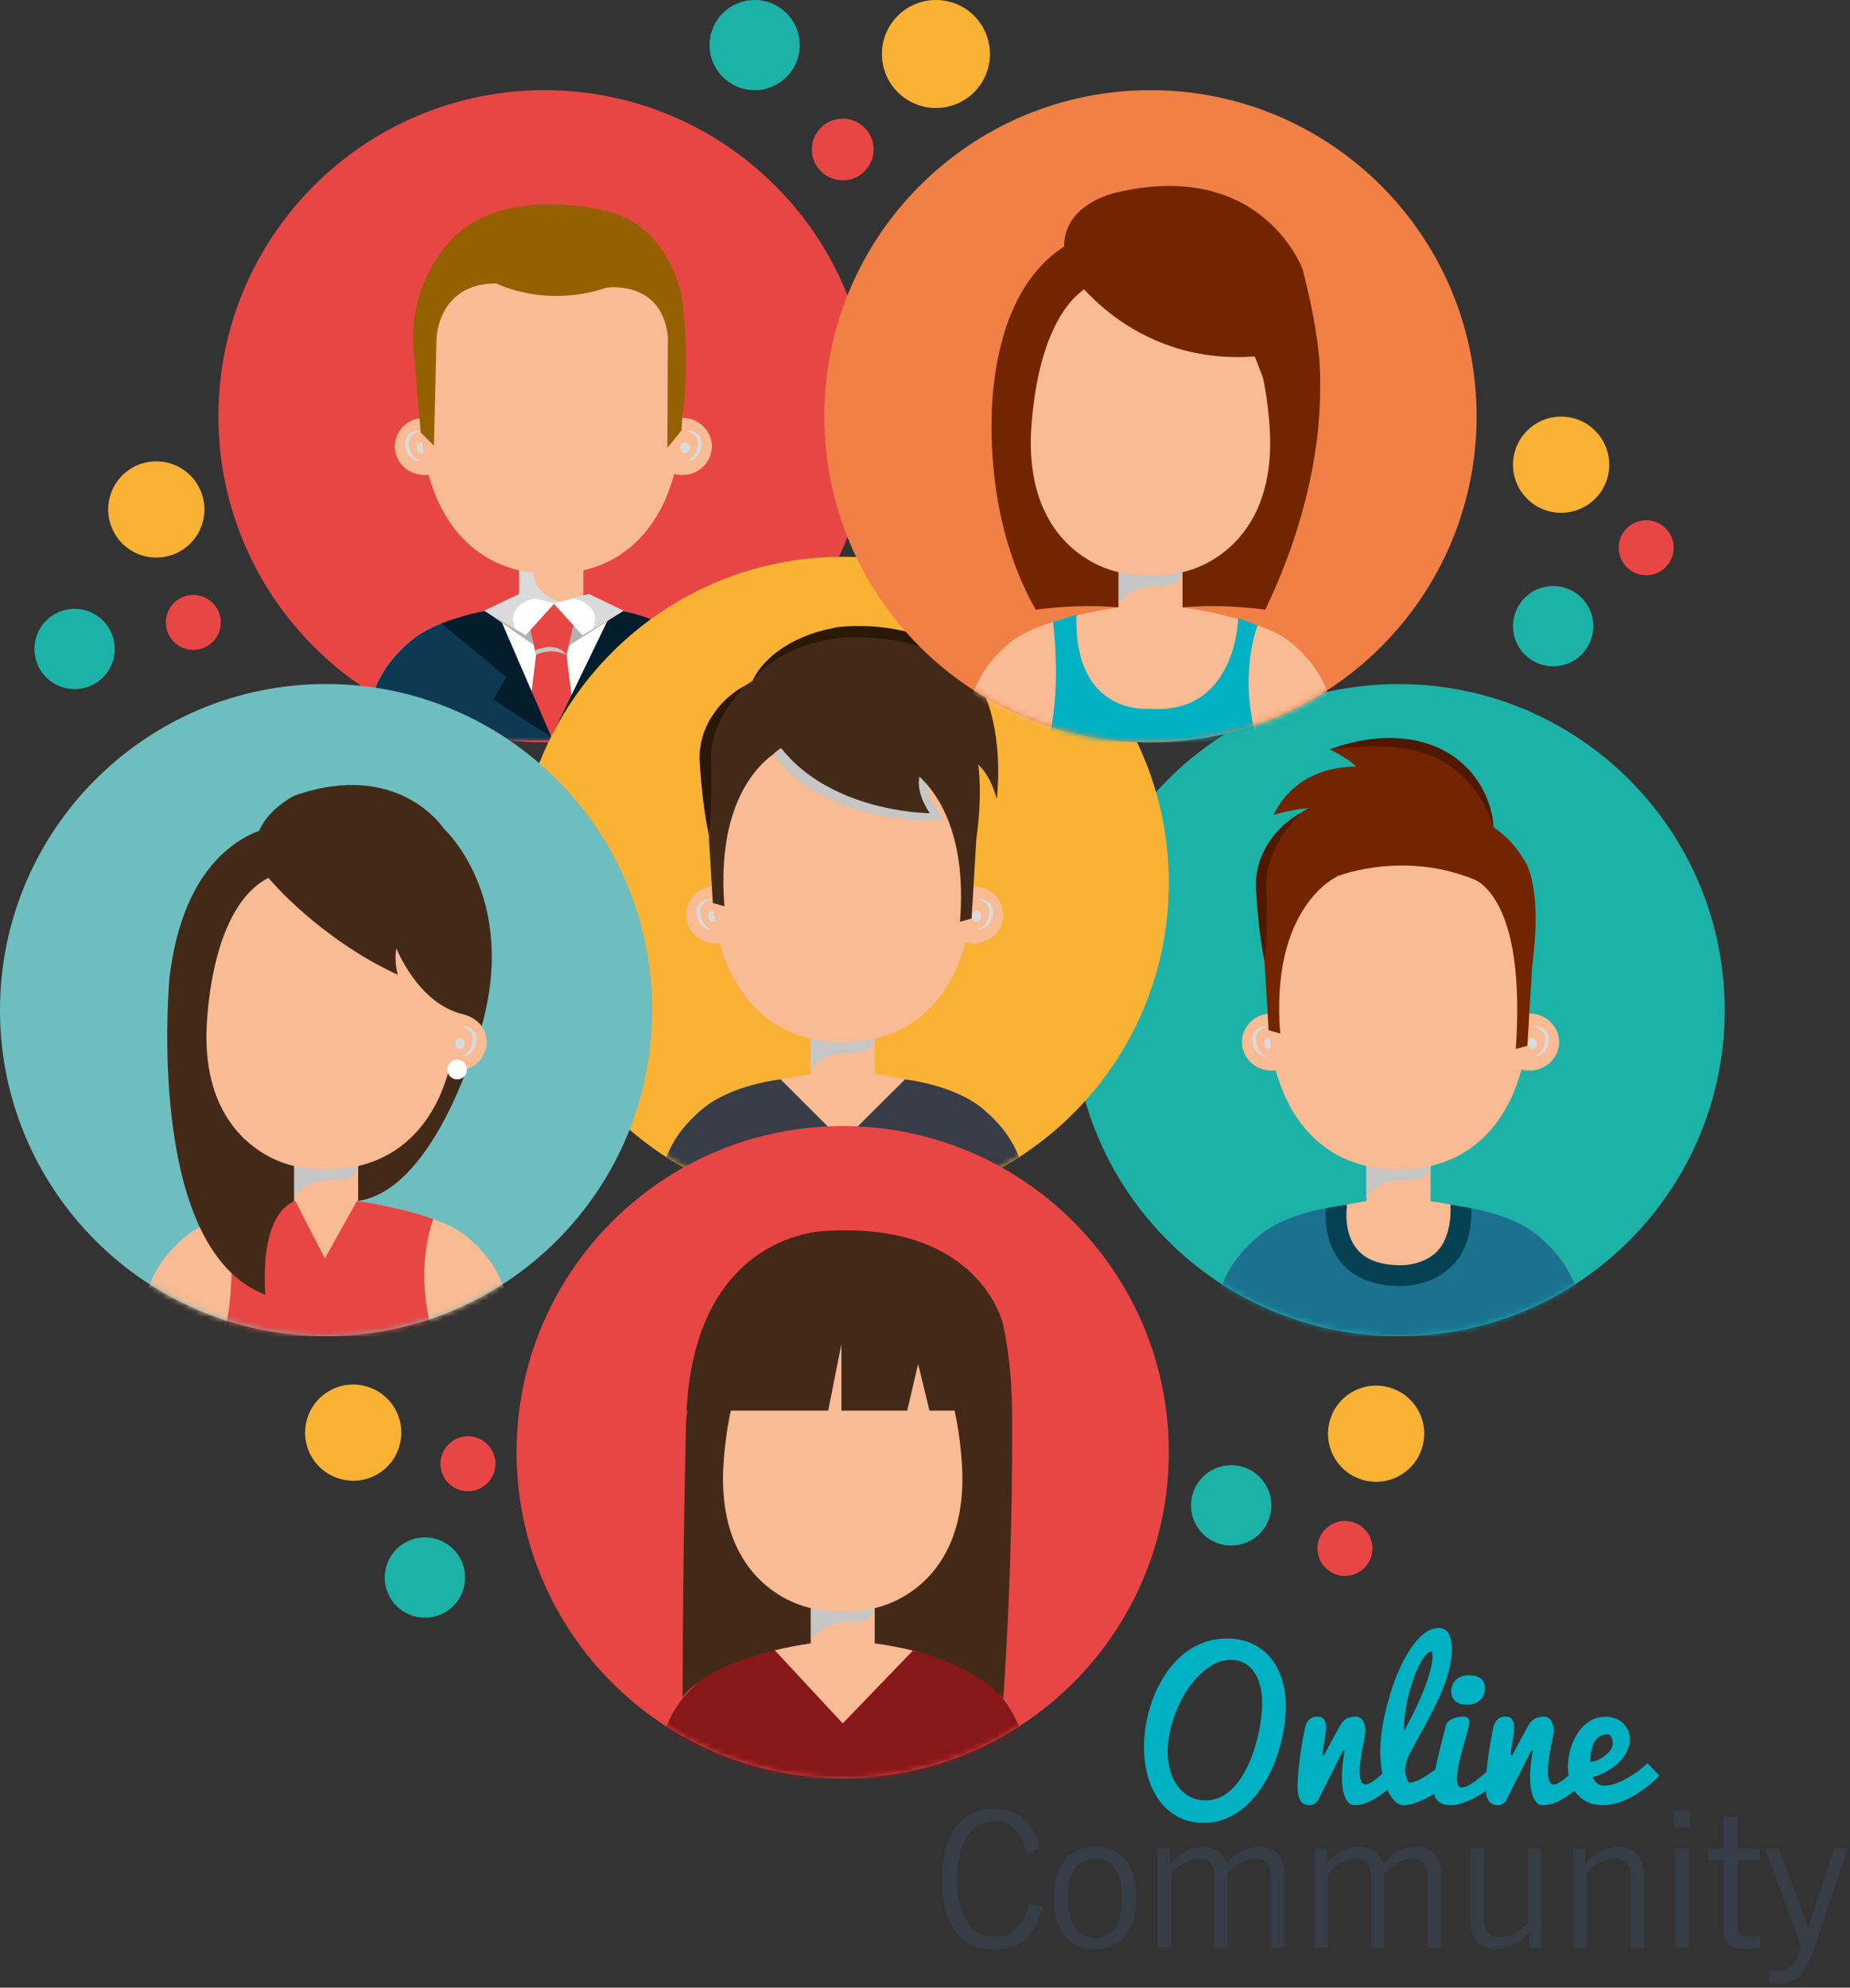 <svg width="335" height="360" viewBox="0 0 335 360" fill="none" xmlns="http://www.w3.org/2000/svg">
<rect x="0" y="0" width="335" height="360" fill="#333333" stroke="none"/>
<path d="M157.663 75.387C157.663 108.003 131.222 134.445 98.605 134.445C65.992 134.445 39.549 108.004 39.549 75.387C39.549 42.77 65.991 16.33 98.605 16.33C131.221 16.331 157.663 42.771 157.663 75.387Z" fill="#E74645"/>
<mask id="mask0_182_10" style="mask-type:luminance" maskUnits="userSpaceOnUse" x="39" y="16" width="119" height="119">
<path d="M157.663 75.387C157.663 108.003 131.222 134.445 98.605 134.445C65.992 134.445 39.549 108.004 39.549 75.387C39.549 42.77 65.991 16.33 98.605 16.33C131.221 16.331 157.663 42.771 157.663 75.387Z" fill="white"/>
</mask>
<g mask="url(#mask0_182_10)">
<path d="M105.639 103.025H94.021V109.936H105.639V103.025Z" fill="#F8BB94"/>
<path d="M101.379 109.012C98.943 108.236 96.902 106.709 96.594 104.033C96.553 103.665 96.597 103.332 96.692 103.025H94.022V109.936H105.64V109.07C104.212 109.427 102.722 109.44 101.379 109.012Z" fill="#DADADA"/>
<path d="M128.909 80.858C128.909 83.714 126.513 86.031 123.554 86.031C120.595 86.031 118.196 83.715 118.196 80.858C118.196 78.002 120.595 75.684 123.554 75.684C126.513 75.684 128.909 78.002 128.909 80.858Z" fill="#F8BB94"/>
<path d="M124.244 77.98C124.244 77.98 124.373 77.959 124.601 77.967C124.833 77.977 125.168 78.01 125.552 78.155C125.932 78.295 126.38 78.563 126.689 79.028C126.768 79.144 126.823 79.274 126.89 79.402C126.939 79.535 126.976 79.675 127.015 79.815L127.061 80.246C127.061 80.387 127.049 80.527 127.043 80.671C127.025 80.936 126.952 81.22 126.872 81.477C126.796 81.736 126.674 81.977 126.543 82.203C126.28 82.653 125.908 83.006 125.539 83.2C125.364 83.312 125.176 83.361 125.026 83.415C124.859 83.448 124.723 83.479 124.601 83.483C124.372 83.49 124.244 83.485 124.244 83.485C124.244 83.485 124.363 83.436 124.572 83.35C124.677 83.311 124.788 83.235 124.919 83.17C125.041 83.08 125.187 83.001 125.313 82.875C125.448 82.761 125.575 82.614 125.692 82.456C125.814 82.3 125.913 82.112 126.009 81.916C126.101 81.719 126.167 81.504 126.235 81.284C126.296 81.055 126.348 80.84 126.357 80.594L126.383 80.257L126.359 79.932C126.332 79.83 126.311 79.726 126.287 79.624C126.248 79.53 126.22 79.43 126.168 79.343C125.983 78.983 125.679 78.708 125.379 78.51C125.072 78.313 124.786 78.185 124.578 78.101C124.37 78.018 124.244 77.98 124.244 77.98Z" fill="#DADADA"/>
<path d="M124.934 81.112C124.934 81.664 124.546 82.114 124.069 82.114C123.588 82.114 123.201 81.664 123.201 81.112C123.201 80.557 123.589 80.109 124.069 80.109C124.547 80.109 124.934 80.557 124.934 81.112Z" fill="#DADADA"/>
<path d="M71.485 80.858C71.485 83.714 73.882 86.031 76.839 86.031C79.798 86.031 82.194 83.715 82.194 80.858C82.194 78.002 79.798 75.684 76.839 75.684C73.882 75.684 71.485 78.002 71.485 80.858Z" fill="#F8BB94"/>
<path d="M76.148 77.98C76.148 77.98 76.017 77.959 75.787 77.967C75.556 77.977 75.227 78.01 74.84 78.155C74.461 78.295 74.013 78.563 73.699 79.028C73.626 79.144 73.57 79.274 73.501 79.402C73.454 79.535 73.414 79.675 73.378 79.815L73.335 80.246C73.335 80.387 73.347 80.527 73.351 80.671C73.368 80.936 73.439 81.22 73.517 81.477C73.596 81.736 73.717 81.977 73.848 82.203C74.114 82.653 74.488 83.006 74.852 83.2C75.026 83.312 75.218 83.361 75.371 83.415C75.532 83.448 75.671 83.479 75.788 83.483C76.023 83.49 76.149 83.485 76.149 83.485C76.149 83.485 76.032 83.436 75.823 83.35C75.719 83.311 75.606 83.235 75.473 83.17C75.353 83.08 75.203 83.001 75.08 82.875C74.947 82.761 74.82 82.614 74.703 82.456C74.578 82.3 74.483 82.112 74.389 81.916C74.291 81.719 74.223 81.504 74.158 81.284C74.099 81.055 74.05 80.84 74.039 80.594L74.015 80.257L74.037 79.932C74.063 79.83 74.085 79.726 74.106 79.624C74.15 79.53 74.175 79.43 74.223 79.343C74.411 78.983 74.719 78.708 75.018 78.51C75.319 78.313 75.61 78.185 75.818 78.101C76.022 78.018 76.148 77.98 76.148 77.98Z" fill="#DADADA"/>
<path d="M75.458 81.112C75.458 81.664 75.847 82.114 76.327 82.114C76.805 82.114 77.192 81.664 77.192 81.112C77.192 80.557 76.804 80.109 76.327 80.109C75.846 80.109 75.458 80.557 75.458 81.112Z" fill="#DADADA"/>
<path d="M123.553 74.037C123.553 91.61 115.308 103.948 99.829 103.948C84.351 103.948 76.103 91.61 76.103 74.037C76.103 56.466 84.663 42.221 100.143 42.221C115.62 42.22 123.553 56.465 123.553 74.037Z" fill="#F8BB94"/>
<path d="M94.256 109.65C94.256 109.65 79.52 111.597 74.222 116.181C68.825 120.853 67.228 124.892 65.284 134.12H99.597H100.063H134.377C132.433 124.891 130.837 120.852 125.438 116.181C120.142 111.597 105.406 109.65 105.406 109.65H94.256Z" fill="#F8BB94"/>
<path d="M89.801 110.409C89.801 110.409 79.519 111.598 74.221 116.182C68.824 120.854 67.227 124.893 65.283 134.121H99.596H100.062H134.376C132.432 124.892 130.863 120.821 125.437 116.182C120.96 112.357 110.9 110.621 110.9 110.621L105.405 109.65H94.255L89.801 110.409Z" fill="white"/>
<path d="M97.07 118.624C97.07 118.624 97.125 118.54 97.265 118.425C97.201 118.489 97.135 118.553 97.07 118.624L95.172 134.121H104.49L102.593 118.624L103.875 113.3C104.348 112.503 104.49 111.58 104.003 110.776C103.558 110.046 102.952 109.667 102.265 109.48C101.176 109.18 99.883 109.357 98.722 109.357C97.57 109.357 96.747 109.461 95.986 110.367C95.223 111.277 95.172 112.255 95.791 113.301L97.07 118.624Z" fill="#E74645"/>
<path d="M96.857 117.797C96.857 117.797 100.719 115.992 102.577 118.623C102.577 118.623 99.975 117.143 97.057 118.623L96.857 117.797Z" fill="#C6C6C6"/>
<path d="M89.801 110.41C89.801 110.41 79.519 111.599 74.221 116.183C68.824 120.855 67.227 124.894 65.283 134.122H99.596H100.062H134.376C132.432 124.893 130.863 120.822 125.437 116.183C120.96 112.358 110.9 110.622 110.9 110.622L99.83 133.489L89.801 110.41Z" fill="#0D3953"/>
<path d="M89.937 110.566L99.83 133.488L89.315 126.694L91.681 122.631L79.919 112.917C79.919 112.917 86.59 110.334 89.937 110.566Z" fill="#031D2D"/>
<path d="M110.9 110.621L99.832 133.488L110.346 126.694L107.98 122.631L119.745 112.917C119.745 112.917 114.251 110.389 110.9 110.621Z" fill="#031D2D"/>
<path d="M87.737 110.605L96.634 116.808L95.891 113.706L87.737 110.605Z" fill="#B2B2B2"/>
<path d="M112.767 110.717L103.015 116.935L103.866 113.322L112.767 110.717Z" fill="#B2B2B2"/>
<path d="M94.021 107.604L87.737 110.606L95.172 115.047L100.372 109.308L94.021 107.604Z" fill="white"/>
<path d="M93.929 109.811C94.854 108.97 95.94 108.404 97.217 108.461L94.021 107.604L87.737 110.606L93.349 113.956C92.646 112.602 92.675 110.945 93.929 109.811Z" fill="#DADADA"/>
<path d="M106.607 107.604L112.889 110.606L105.457 115.047L100.256 109.308L106.607 107.604Z" fill="white"/>
<path d="M106.699 109.811C105.774 108.97 104.69 108.404 103.412 108.461L106.607 107.604L112.889 110.606L107.28 113.956C107.979 112.602 107.95 110.945 106.699 109.811Z" fill="#DADADA"/>
<path d="M76.179 78.319L78.579 80.724L79.043 61.372C79.043 61.372 79.201 51.324 89.872 51.324C89.872 51.324 98.635 55.879 109.786 52.113C109.786 52.113 119.766 50.544 120.938 60.901L120.856 81.111L123.41 77.964L123.553 75.336C123.553 75.336 125.068 66.809 123.553 54.283C123.553 54.283 121.544 40.418 109.013 38.063C109.013 38.063 88.548 32.797 79.919 45.681C79.919 45.681 73.334 53.369 75.073 65.397L76.179 78.319Z" fill="#956000"/>
</g>
<path d="M256.191 241.941C288.768 240.317 313.86 212.591 312.236 180.014C310.611 147.437 282.886 122.345 250.309 123.969C217.733 125.593 192.641 153.319 194.265 185.896C195.89 218.473 223.615 243.566 256.191 241.941Z" fill="#1DB2A8"/>
<mask id="mask1_182_10" style="mask-type:luminance" maskUnits="userSpaceOnUse" x="194" y="123" width="119" height="120">
<path d="M256.191 241.941C288.768 240.317 313.86 212.591 312.236 180.014C310.611 147.437 282.886 122.345 250.309 123.969C217.733 125.593 192.641 153.319 194.265 185.896C195.89 218.473 223.615 243.566 256.191 241.941Z" fill="white"/>
</mask>
<g mask="url(#mask1_182_10)">
<path d="M259.05 210.902H247.432V217.81H259.05V210.902Z" fill="#F8BB94"/>
<path d="M248.099 216.061C249.467 214.69 251.235 213.917 253.174 213.773C254.831 213.647 257.666 214.003 258.55 212.274C258.687 212.001 258.857 211.796 259.05 211.638V210.902H247.432V216.869C247.629 216.588 247.842 216.315 248.099 216.061Z" fill="#C6C6C6"/>
<path d="M282.32 188.732C282.32 191.587 279.92 193.906 276.965 193.906C274.007 193.906 271.609 191.588 271.609 188.732C271.609 185.877 274.007 183.559 276.965 183.559C279.92 183.559 282.32 185.877 282.32 188.732Z" fill="#F8BB94"/>
<path d="M277.654 185.854C277.654 185.854 277.784 185.834 278.014 185.842C278.246 185.851 278.578 185.884 278.963 186.03C279.341 186.169 279.788 186.437 280.103 186.904C280.179 187.017 280.236 187.15 280.303 187.277C280.35 187.41 280.391 187.55 280.426 187.688L280.469 188.119C280.471 188.261 280.458 188.401 280.455 188.545C280.435 188.811 280.363 189.093 280.284 189.351C280.206 189.611 280.083 189.853 279.954 190.078C279.688 190.528 279.319 190.881 278.949 191.076C278.774 191.187 278.586 191.236 278.432 191.288C278.271 191.321 278.129 191.353 278.016 191.358C277.781 191.364 277.653 191.36 277.653 191.36C277.653 191.36 277.775 191.311 277.983 191.225C278.083 191.185 278.196 191.109 278.332 191.045C278.453 190.956 278.597 190.875 278.723 190.75C278.856 190.634 278.985 190.489 279.102 190.332C279.222 190.173 279.322 189.985 279.417 189.79C279.509 189.595 279.581 189.378 279.645 189.157C279.706 188.93 279.755 188.715 279.766 188.469L279.793 188.132L279.767 187.807C279.742 187.705 279.72 187.601 279.699 187.5C279.656 187.405 279.631 187.303 279.582 187.216C279.394 186.858 279.089 186.583 278.786 186.384C278.482 186.188 278.193 186.06 277.988 185.976C277.782 185.892 277.654 185.854 277.654 185.854Z" fill="#DADADA"/>
<path d="M278.346 188.986C278.346 189.539 277.957 189.987 277.48 189.987C277.001 189.987 276.61 189.539 276.61 188.986C276.61 188.434 277.001 187.984 277.48 187.984C277.958 187.984 278.346 188.434 278.346 188.986Z" fill="#DADADA"/>
<path d="M224.895 188.732C224.895 191.587 227.291 193.906 230.249 193.906C233.205 193.906 235.604 191.588 235.604 188.732C235.604 185.877 233.206 183.559 230.249 183.559C227.291 183.559 224.895 185.877 224.895 188.732Z" fill="#F8BB94"/>
<path d="M229.558 185.854C229.558 185.854 229.43 185.834 229.2 185.842C228.968 185.851 228.635 185.884 228.251 186.03C227.872 186.169 227.425 186.437 227.11 186.904C227.034 187.017 226.979 187.15 226.911 187.277C226.863 187.41 226.824 187.55 226.787 187.688L226.744 188.119C226.744 188.261 226.755 188.401 226.763 188.545C226.781 188.811 226.849 189.093 226.928 189.351C227.007 189.611 227.132 189.853 227.259 190.078C227.526 190.528 227.896 190.881 228.265 191.076C228.439 191.187 228.631 191.236 228.781 191.288C228.946 191.321 229.083 191.353 229.201 191.358C229.431 191.364 229.559 191.36 229.559 191.36C229.559 191.36 229.438 191.311 229.229 191.225C229.127 191.185 229.016 191.109 228.881 191.045C228.764 190.956 228.617 190.875 228.49 190.75C228.356 190.634 228.234 190.489 228.112 190.332C227.993 190.173 227.888 189.985 227.796 189.79C227.703 189.595 227.633 189.378 227.568 189.157C227.508 188.93 227.459 188.715 227.446 188.469L227.422 188.132L227.443 187.807C227.473 187.705 227.494 187.601 227.515 187.5C227.556 187.405 227.584 187.303 227.632 187.216C227.82 186.858 228.126 186.583 228.429 186.384C228.728 186.188 229.021 186.06 229.225 185.976C229.433 185.892 229.558 185.854 229.558 185.854Z" fill="#DADADA"/>
<path d="M228.869 188.986C228.869 189.539 229.256 189.987 229.734 189.987C230.215 189.987 230.602 189.539 230.602 188.986C230.602 188.434 230.215 187.984 229.734 187.984C229.255 187.984 228.869 188.434 228.869 188.986Z" fill="#DADADA"/>
<path d="M276.965 181.914C276.965 199.487 268.72 211.825 253.241 211.825C237.761 211.825 229.517 199.487 229.517 181.914C229.517 164.343 238.076 150.098 253.554 150.098C269.035 150.097 276.965 164.342 276.965 181.914Z" fill="#F8BB94"/>
<path d="M247.666 217.523C247.666 217.523 232.931 219.472 227.633 224.056C222.236 228.729 220.639 232.766 218.693 241.996H253.01H253.476H287.789C285.844 232.766 284.249 228.728 278.849 224.056C273.554 219.472 258.818 217.523 258.818 217.523H247.666Z" fill="#F8BB94"/>
<path d="M264.52 218.544C264.52 218.544 273.552 219.475 278.847 224.059C284.247 228.732 285.842 232.769 287.787 241.999H253.474H253.008H218.692C220.638 232.769 222.235 228.731 227.632 224.059C232.93 219.475 241.997 218.535 241.997 218.535C241.997 218.535 240.033 231.136 253.735 231.031C253.735 231.031 265.052 231.473 264.52 218.544Z" fill="#1A7290"/>
<path d="M243.866 218.164C243.909 218.374 243.916 218.594 243.88 218.82C243.871 218.894 243.246 223.391 245.819 226.355C247.455 228.236 250.13 229.181 253.744 229.149C253.772 229.147 253.8 229.149 253.831 229.15C253.855 229.15 257.676 229.233 260.225 226.654C261.986 224.873 262.805 221.715 262.658 218.164L266.434 218.83C266.55 223.317 265.352 226.851 262.868 229.34C259.496 232.719 254.906 232.915 253.884 232.915C253.732 232.915 253.673 232.914 253.589 232.915C248.891 232.915 245.314 231.529 242.953 228.795C239.866 225.217 239.951 220.476 240.094 218.829L243.866 218.164Z" fill="#054153"/>
<path d="M228.869 172.247L229.723 186.587L231.82 187.18C229.976 164.032 242.172 158.734 242.172 158.734L245.584 144.244C235.162 143.995 230.602 152.514 230.602 152.514C230.602 152.514 226.744 156.429 228.869 172.247Z" fill="#732400"/>
<path d="M228.98 174.106C228.98 174.106 228.581 172.297 228.23 169.572C228.045 168.21 227.87 166.619 227.724 164.912C227.66 164.058 227.565 163.178 227.52 162.28C227.494 161.831 227.467 161.379 227.44 160.926L227.42 160.585L227.417 160.543L227.416 160.418L227.418 160.333L227.423 160.162L227.443 159.477C227.444 159.039 227.531 158.531 227.612 158.034C227.676 157.528 227.797 157.06 227.927 156.602C227.991 156.372 228.047 156.14 228.118 155.914L228.379 155.259C228.54 154.82 228.735 154.404 228.946 154.006C229.141 153.599 229.35 153.211 229.593 152.853C229.816 152.483 230.057 152.139 230.305 151.815C230.776 151.149 231.292 150.576 231.79 150.077C232.273 149.564 232.765 149.143 233.207 148.787C233.643 148.422 234.053 148.142 234.39 147.915C235.07 147.467 235.491 147.27 235.491 147.27C235.491 147.27 234.158 148.576 232.622 150.768C232.426 151.039 232.235 151.33 232.052 151.638C231.858 151.939 231.659 152.249 231.483 152.584C231.29 152.909 231.108 153.251 230.947 153.61C230.775 153.965 230.593 154.32 230.451 154.702C230.287 155.074 230.139 155.457 230.027 155.857C229.896 156.251 229.774 156.65 229.686 157.062C229.578 157.472 229.483 157.882 229.445 158.283C229.387 158.684 229.319 159.077 229.323 159.554L229.286 160.238L229.277 160.409L229.273 160.494L229.272 160.504C229.271 160.345 229.272 160.466 229.272 160.434L229.273 160.455L229.274 160.498L229.286 160.839C229.302 161.294 229.318 161.746 229.333 162.195C229.371 163.093 229.36 163.979 229.375 164.835C229.387 166.548 229.362 168.148 229.305 169.521C229.21 172.268 228.98 174.106 228.98 174.106Z" fill="#511800"/>
<path d="M277.434 175.057L276.58 189.399L274.483 189.989C276.61 159.113 265.101 158.598 265.101 158.598L260.718 147.052C271.142 146.804 275.7 155.325 275.7 155.325C275.7 155.325 279.561 159.239 277.434 175.057Z" fill="#732400"/>
<path d="M242.336 158.641C242.336 158.641 255.662 153.404 269.396 160.416L270.443 149.824C270.443 149.824 267.757 129.142 240.759 135.731C240.759 135.731 244.129 137.299 245.584 138.869C245.584 138.869 235.192 138.148 230.602 147.609C230.602 147.609 237.628 145.262 243.277 146.775C243.277 146.775 234.801 152.365 242.336 158.641Z" fill="#732400"/>
<path d="M270.442 149.825C270.442 149.825 270.291 149.253 269.918 148.305C269.553 147.356 268.955 146.032 268.069 144.57C267.624 143.839 267.081 143.093 266.487 142.331C265.874 141.581 265.164 140.855 264.398 140.146C263.608 139.463 262.749 138.813 261.814 138.25C260.885 137.678 259.887 137.185 258.842 136.802C258.324 136.6 257.804 136.401 257.265 136.257C256.737 136.082 256.195 135.958 255.654 135.845C254.575 135.619 253.495 135.426 252.434 135.341C251.906 135.272 251.383 135.253 250.868 135.229C250.353 135.208 249.85 135.156 249.357 135.174C248.372 135.176 247.436 135.177 246.57 135.234C245.703 135.261 244.909 135.339 244.202 135.395C243.494 135.446 242.875 135.506 242.368 135.572C241.35 135.685 240.759 135.733 240.759 135.733C240.759 135.733 241.31 135.531 242.291 135.206C242.781 135.039 243.378 134.846 244.081 134.685C244.778 134.506 245.567 134.293 246.448 134.16C246.887 134.085 247.343 133.992 247.82 133.924C248.3 133.874 248.796 133.822 249.306 133.77C249.816 133.704 250.345 133.706 250.886 133.678C251.427 133.642 251.981 133.654 252.545 133.687C253.109 133.711 253.685 133.725 254.265 133.805C254.846 133.867 255.436 133.925 256.02 134.064C256.609 134.175 257.2 134.3 257.783 134.48C258.373 134.628 258.951 134.831 259.525 135.048C260.668 135.492 261.766 136.06 262.785 136.714C263.819 137.349 264.708 138.158 265.539 138.947C267.158 140.586 268.301 142.419 269.024 144.071C269.758 145.723 270.111 147.184 270.279 148.207C270.449 149.232 270.442 149.825 270.442 149.825Z" fill="#511800"/>
</g>
<path d="M211.655 159.9C211.655 192.518 185.215 218.959 152.597 218.959C119.982 218.959 93.541 192.518 93.541 159.9C93.541 127.285 119.981 100.844 152.597 100.844C185.215 100.844 211.655 127.285 211.655 159.9Z" fill="#F9B233"/>
<mask id="mask2_182_10" style="mask-type:luminance" maskUnits="userSpaceOnUse" x="93" y="100" width="119" height="119">
<path d="M211.655 159.9C211.655 192.518 185.215 218.959 152.597 218.959C119.982 218.959 93.541 192.518 93.541 159.9C93.541 127.285 119.981 100.844 152.597 100.844C185.215 100.844 211.655 127.285 211.655 159.9Z" fill="white"/>
</mask>
<g mask="url(#mask2_182_10)">
<path d="M158.408 187.863H146.789V194.771H158.408V187.863Z" fill="#F8BB94"/>
<path d="M147.453 193.02C148.825 191.65 150.592 190.877 152.531 190.731C154.187 190.608 157.024 190.963 157.907 189.233C158.045 188.962 158.216 188.756 158.408 188.598V187.863H146.789V193.829C146.988 193.548 147.201 193.274 147.453 193.02Z" fill="#C6C6C6"/>
<path d="M181.677 165.694C181.677 168.548 179.281 170.865 176.322 170.865C173.363 170.865 170.963 168.549 170.963 165.694C170.963 162.837 173.363 160.52 176.322 160.52C179.281 160.52 181.677 162.836 181.677 165.694Z" fill="#F8BB94"/>
<path d="M177.012 162.814C177.012 162.814 177.141 162.795 177.369 162.803C177.6 162.812 177.936 162.846 178.319 162.991C178.699 163.13 179.149 163.398 179.46 163.866C179.539 163.978 179.593 164.111 179.658 164.238C179.707 164.371 179.746 164.509 179.781 164.65L179.829 165.08C179.829 165.223 179.813 165.362 179.81 165.505C179.792 165.772 179.72 166.054 179.641 166.311C179.564 166.572 179.441 166.815 179.311 167.038C179.045 167.488 178.676 167.84 178.305 168.036C178.131 168.147 177.946 168.195 177.789 168.248C177.628 168.282 177.49 168.314 177.368 168.318C177.139 168.324 177.011 168.32 177.011 168.32C177.011 168.32 177.13 168.269 177.338 168.185C177.44 168.146 177.556 168.07 177.687 168.005C177.808 167.916 177.953 167.834 178.08 167.709C178.215 167.595 178.341 167.449 178.459 167.292C178.581 167.134 178.679 166.945 178.773 166.75C178.867 166.555 178.939 166.339 179.002 166.117C179.063 165.891 179.111 165.675 179.124 165.429L179.149 165.092L179.129 164.767C179.098 164.665 179.081 164.561 179.057 164.46C179.018 164.365 178.984 164.263 178.938 164.176C178.75 163.817 178.446 163.543 178.146 163.345C177.839 163.148 177.549 163.02 177.345 162.936C177.139 162.852 177.012 162.814 177.012 162.814Z" fill="#DADADA"/>
<path d="M177.704 165.946C177.704 166.499 177.315 166.949 176.838 166.949C176.359 166.949 175.969 166.499 175.969 165.946C175.969 165.393 176.359 164.943 176.838 164.943C177.315 164.943 177.704 165.393 177.704 165.946Z" fill="#DADADA"/>
<path d="M124.252 165.694C124.252 168.548 126.651 170.865 129.607 170.865C132.565 170.865 134.963 168.549 134.963 165.694C134.963 162.837 132.565 160.52 129.607 160.52C126.651 160.52 124.252 162.836 124.252 165.694Z" fill="#F8BB94"/>
<path d="M128.917 162.814C128.917 162.814 128.787 162.795 128.556 162.803C128.326 162.812 127.995 162.846 127.608 162.991C127.23 163.13 126.783 163.398 126.471 163.866C126.391 163.978 126.338 164.111 126.272 164.238C126.223 164.371 126.185 164.509 126.146 164.65L126.104 165.08C126.104 165.223 126.113 165.362 126.119 165.505C126.14 165.772 126.211 166.054 126.287 166.311C126.365 166.572 126.489 166.815 126.617 167.038C126.883 167.488 127.255 167.84 127.623 168.036C127.797 168.147 127.985 168.195 128.14 168.248C128.302 168.282 128.441 168.314 128.557 168.318C128.79 168.324 128.918 168.32 128.918 168.32C128.918 168.32 128.799 168.269 128.589 168.185C128.488 168.146 128.375 168.07 128.239 168.005C128.121 167.916 127.974 167.834 127.848 167.709C127.715 167.595 127.588 167.449 127.471 167.292C127.349 167.134 127.249 166.945 127.157 166.75C127.062 166.555 126.991 166.339 126.925 166.117C126.867 165.891 126.817 165.675 126.81 165.429L126.784 165.092L126.805 164.767C126.831 164.665 126.852 164.561 126.873 164.46C126.918 164.365 126.943 164.263 126.991 164.176C127.179 163.817 127.486 163.543 127.786 163.345C128.09 163.148 128.38 163.02 128.586 162.936C128.79 162.852 128.917 162.814 128.917 162.814Z" fill="#DADADA"/>
<path d="M128.224 165.946C128.224 166.499 128.615 166.949 129.092 166.949C129.572 166.949 129.96 166.499 129.96 165.946C129.96 165.393 129.572 164.943 129.092 164.943C128.615 164.943 128.224 165.393 128.224 165.946Z" fill="#DADADA"/>
<path d="M176.323 158.873C176.323 176.446 168.077 188.784 152.597 188.784C137.12 188.784 128.873 176.446 128.873 158.873C128.873 141.302 137.433 127.055 152.914 127.055C168.394 127.054 176.323 141.301 176.323 158.873Z" fill="#F8BB94"/>
<path d="M147.022 194.484C147.022 194.484 132.286 196.432 126.99 201.016C121.593 205.687 119.996 209.727 118.051 218.957H152.365H152.831H187.145C185.201 209.727 183.605 205.686 178.207 201.016C172.908 196.432 158.172 194.484 158.172 194.484H147.022Z" fill="#F8BB94"/>
<path d="M141.357 195.494C141.357 195.494 132.286 196.433 126.99 201.017C121.593 205.688 119.996 209.728 118.051 218.958H152.365H152.831H187.145C185.201 209.728 183.605 205.687 178.207 201.017C172.908 196.433 163.876 195.502 163.876 195.502L152.597 206.721L141.357 195.494Z" fill="#373C47"/>
<path d="M128.224 149.209L129.081 163.549L131.178 164.141C129.334 140.994 141.529 135.694 141.529 135.694L144.941 121.203C134.518 120.956 129.961 129.475 129.961 129.475C129.961 129.475 126.103 133.39 128.224 149.209Z" fill="#432918"/>
<path d="M128.337 151.064C128.337 151.064 127.906 149.256 127.533 146.533C127.336 145.171 127.151 143.581 126.998 141.875C126.931 141.021 126.832 140.141 126.786 139.243C126.759 138.795 126.732 138.343 126.705 137.888L126.685 137.548L126.682 137.505L126.68 137.373L126.683 137.288L126.688 137.117L126.707 136.433C126.708 135.997 126.796 135.483 126.878 134.981C126.943 134.47 127.066 133.999 127.198 133.539C127.263 133.307 127.318 133.074 127.391 132.848L127.655 132.19C127.819 131.749 128.017 131.332 128.23 130.932C128.427 130.524 128.638 130.134 128.885 129.776C129.111 129.406 129.355 129.062 129.606 128.737C130.084 128.071 130.605 127.499 131.109 127.003C131.598 126.492 132.094 126.075 132.542 125.722C132.981 125.36 133.397 125.084 133.738 124.861C134.425 124.42 134.85 124.23 134.85 124.23C134.85 124.23 133.536 125.562 132.024 127.764C131.831 128.036 131.643 128.327 131.463 128.637C131.272 128.939 131.076 129.249 130.902 129.584C130.713 129.909 130.533 130.25 130.376 130.61C130.207 130.964 130.026 131.319 129.887 131.698C129.726 132.069 129.58 132.45 129.47 132.848C129.342 133.241 129.221 133.637 129.135 134.046C129.029 134.453 128.934 134.86 128.898 135.256C128.841 135.652 128.773 136.039 128.777 136.519L128.74 137.203L128.731 137.373L128.727 137.458L128.726 137.469C128.726 137.492 128.725 137.306 128.726 137.39L128.727 137.411L128.728 137.453L128.74 137.794C128.755 138.248 128.77 138.701 128.785 139.15C128.822 140.047 128.805 140.934 128.818 141.79C128.824 143.503 128.788 145.104 128.718 146.478C128.598 149.224 128.337 151.064 128.337 151.064Z" fill="#2A1807"/>
<path d="M140.119 136.54C140.119 136.54 147.445 149.181 170.964 148.529C170.964 148.529 166.564 143.33 168.756 140.856C168.756 140.856 145.98 130.025 140.119 136.54Z" fill="#C6C6C6"/>
<path d="M176.793 152.015L175.936 166.358L173.841 166.949C175.684 143.801 163.486 138.505 163.486 138.505L160.078 124.013C170.5 123.764 175.058 132.283 175.058 132.283C175.058 132.283 178.916 136.199 176.793 152.015Z" fill="#432918"/>
<path d="M136.263 123.33C136.263 123.33 139.647 116.443 151.781 114.56C151.781 114.56 171.98 112.129 178.42 126.146C178.42 126.146 181.678 132.893 180.501 144.765C180.501 144.765 179.282 139.423 175.969 137.648C175.969 137.648 175.414 143.964 166.695 140.08C166.695 140.08 165.309 142.669 168.352 147.276C168.352 147.276 140.119 147.275 136.263 123.33Z" fill="#432918"/>
<path d="M136.263 123.329C136.263 123.329 136.529 122.589 137.327 121.468C137.736 120.919 138.251 120.251 138.947 119.586C139.277 119.232 139.68 118.917 140.081 118.548C140.505 118.215 140.956 117.861 141.448 117.528C142.436 116.87 143.547 116.188 144.805 115.658C146.045 115.084 147.409 114.6 148.847 114.222C149.56 113.997 150.307 113.889 151.053 113.716L151.616 113.597L152.246 113.521C152.635 113.483 153.023 113.459 153.413 113.438C154.97 113.357 156.55 113.365 158.128 113.464C159.705 113.583 161.276 113.793 162.809 114.101C164.343 114.398 165.823 114.854 167.222 115.377C168.624 115.898 169.924 116.553 171.096 117.268C172.282 117.964 173.293 118.797 174.169 119.606C175.046 120.419 175.75 121.263 176.307 122.048C176.87 122.829 177.29 123.555 177.586 124.173C177.914 124.774 178.083 125.287 178.218 125.625C178.348 125.963 178.418 126.144 178.418 126.144C178.418 126.144 178.314 125.981 178.116 125.675C177.922 125.369 177.642 124.921 177.234 124.388C176.85 123.842 176.322 123.223 175.694 122.553C175.373 122.223 175.037 121.869 174.641 121.541C174.266 121.191 173.845 120.855 173.4 120.515C172.496 119.854 171.483 119.188 170.337 118.617C169.195 118.04 167.941 117.54 166.615 117.099C165.289 116.659 163.873 116.345 162.427 116.066C160.979 115.797 159.485 115.625 157.985 115.531C156.488 115.413 154.978 115.383 153.503 115.436C153.136 115.455 152.771 115.474 152.407 115.492L151.917 115.525L151.38 115.613C150.67 115.744 149.952 115.811 149.275 115.992C147.908 116.302 146.589 116.637 145.385 117.087C145.083 117.197 144.785 117.307 144.491 117.414C144.205 117.538 143.924 117.661 143.646 117.783C143.079 118.003 142.571 118.291 142.065 118.54C141.078 119.08 140.197 119.628 139.462 120.184C138.719 120.73 138.12 121.271 137.638 121.734C137.172 122.209 136.809 122.597 136.591 122.883C136.365 123.163 136.263 123.329 136.263 123.329Z" fill="#2A1807"/>
</g>
<path d="M118.113 182.942C118.113 215.558 91.674 241.999 59.054 241.999C26.44 241.999 0 215.559 0 182.942C0 150.328 26.439 123.883 59.054 123.883C91.673 123.883 118.113 150.328 118.113 182.942Z" fill="#6EBEBF"/>
<mask id="mask3_182_10" style="mask-type:luminance" maskUnits="userSpaceOnUse" x="0" y="123" width="119" height="119">
<path d="M118.113 182.942C118.113 215.558 91.674 241.999 59.054 241.999C26.44 241.999 0 215.559 0 182.942C0 150.328 26.439 123.883 59.054 123.883C91.673 123.883 118.113 150.328 118.113 182.942Z" fill="white"/>
</mask>
<g mask="url(#mask3_182_10)">
<path d="M85.771 190.079C85.771 190.079 78.13 215.905 64.631 217.527V211.641C64.631 211.641 78.468 185.843 85.771 190.079Z" fill="#432918"/>
<path d="M64.862 210.904H53.247V217.815H64.862V210.904Z" fill="#F8BB94"/>
<path d="M53.909 216.063C55.284 214.692 57.05 213.919 58.987 213.775C60.647 213.649 63.48 214.006 64.365 212.276C64.499 212.005 64.675 211.798 64.862 211.641V210.904H53.247V216.873C53.443 216.591 53.657 216.317 53.909 216.063Z" fill="#C6C6C6"/>
<path d="M88.134 188.736C88.134 191.591 85.736 193.908 82.777 193.908C79.82 193.908 77.424 191.591 77.424 188.736C77.424 185.88 79.82 183.562 82.777 183.562C85.736 183.562 88.134 185.879 88.134 188.736Z" fill="#F8BB94"/>
<path d="M83.47 185.856C83.47 185.856 83.6 185.836 83.83 185.844C84.06 185.855 84.392 185.886 84.775 186.032C85.157 186.174 85.604 186.441 85.919 186.908C85.992 187.02 86.049 187.152 86.112 187.279C86.164 187.413 86.202 187.552 86.24 187.692L86.283 188.123C86.288 188.263 86.274 188.405 86.264 188.547C86.247 188.815 86.176 189.097 86.098 189.352C86.022 189.614 85.898 189.855 85.77 190.08C85.5 190.529 85.132 190.883 84.764 191.077C84.59 191.191 84.4 191.237 84.247 191.291C84.082 191.322 83.946 191.357 83.829 191.361C83.594 191.365 83.469 191.361 83.469 191.361C83.469 191.361 83.588 191.312 83.795 191.226C83.898 191.186 84.012 191.11 84.145 191.046C84.262 190.957 84.408 190.876 84.538 190.751C84.668 190.637 84.795 190.491 84.915 190.333C85.034 190.176 85.134 189.986 85.229 189.793C85.327 189.598 85.394 189.381 85.458 189.158C85.522 188.931 85.568 188.716 85.58 188.472L85.606 188.133L85.582 187.807C85.555 187.705 85.535 187.599 85.511 187.5C85.469 187.405 85.444 187.306 85.395 187.216C85.206 186.859 84.9 186.584 84.598 186.384C84.297 186.188 84.007 186.06 83.801 185.976C83.595 185.894 83.47 185.856 83.47 185.856Z" fill="#DADADA"/>
<path d="M84.16 188.989C84.16 189.543 83.774 189.992 83.292 189.992C82.813 189.992 82.427 189.543 82.427 188.989C82.427 188.437 82.813 187.988 83.292 187.988C83.774 187.988 84.16 188.437 84.16 188.989Z" fill="#DADADA"/>
<path d="M30.708 188.736C30.708 191.591 33.105 193.908 36.062 193.908C39.021 193.908 41.417 191.591 41.417 188.736C41.417 185.88 39.021 183.562 36.062 183.562C33.105 183.562 30.708 185.879 30.708 188.736Z" fill="#F8BB94"/>
<path d="M35.376 185.856C35.376 185.856 35.243 185.836 35.013 185.844C34.783 185.855 34.451 185.886 34.068 186.032C33.687 186.174 33.239 186.441 32.927 186.908C32.851 187.02 32.793 187.152 32.726 187.279C32.68 187.413 32.64 187.552 32.604 187.692L32.558 188.123C32.558 188.263 32.567 188.405 32.575 188.547C32.596 188.815 32.665 189.097 32.745 189.352C32.821 189.614 32.946 189.855 33.076 190.08C33.342 190.529 33.711 190.883 34.082 191.077C34.256 191.191 34.441 191.237 34.595 191.291C34.759 191.322 34.899 191.357 35.014 191.361C35.246 191.365 35.377 191.361 35.377 191.361C35.377 191.361 35.254 191.312 35.046 191.226C34.943 191.186 34.829 191.11 34.698 191.046C34.576 190.957 34.432 190.876 34.307 190.751C34.171 190.637 34.046 190.491 33.928 190.333C33.806 190.176 33.705 189.986 33.611 189.793C33.516 189.598 33.448 189.381 33.383 189.158C33.32 188.931 33.272 188.716 33.263 188.472L33.237 188.133L33.258 187.807C33.289 187.705 33.309 187.599 33.331 187.5C33.373 187.405 33.397 187.306 33.449 187.216C33.635 186.859 33.943 186.584 34.242 186.384C34.545 186.188 34.835 186.06 35.039 185.976C35.246 185.894 35.376 185.856 35.376 185.856Z" fill="#DADADA"/>
<path d="M34.678 188.989C34.678 189.543 35.069 189.992 35.549 189.992C36.027 189.992 36.417 189.543 36.417 188.989C36.417 188.437 36.026 187.988 35.549 187.988C35.069 187.988 34.678 188.437 34.678 188.989Z" fill="#DADADA"/>
<path d="M82.777 181.916C82.777 199.487 74.536 211.826 59.054 211.826C43.575 211.826 35.331 199.487 35.331 181.916C35.331 164.343 43.892 150.098 59.37 150.098C74.848 150.097 82.777 164.342 82.777 181.916Z" fill="#F8BB94"/>
<path d="M53.478 217.527C53.478 217.527 38.745 219.475 33.449 224.058C28.049 228.731 26.451 232.768 24.507 241.998H58.823H59.287H93.602C91.659 232.768 90.062 228.73 84.662 224.058C79.365 219.475 64.632 217.527 64.632 217.527H53.478Z" fill="#F8BB94"/>
<path d="M64.631 217.527C64.631 217.527 72.225 218.53 78.468 220.791C78.468 220.791 74.78 229.722 78.468 241.999H40.413C40.413 241.999 43.038 234.506 41.418 220.191C47.237 218.352 53.479 217.527 53.479 217.527L58.824 227.916L64.631 217.527Z" fill="#E74645"/>
<path d="M83.652 183.638C75.654 181.682 71.773 171.742 71.773 171.742C71.33 174.252 72.033 176.555 72.033 176.555C57.623 169.859 48.782 159.19 48.782 159.19C41.418 150.098 53.247 144.127 53.247 144.127C72.218 137.432 80.376 150.099 80.376 150.099C80.376 150.099 93.854 162.286 87.22 185.845C87.219 185.843 86.284 184.279 83.652 183.638Z" fill="#432918"/>
<path d="M50.965 149.518C50.965 149.518 33.965 150.098 30.707 176.972C30.707 176.972 26.011 226.137 48.066 234.506C48.066 234.506 46.618 220.592 53.246 217.558V211.183C53.246 211.183 37.171 208.355 37.38 187.328C37.38 187.328 37.484 163.061 49.829 158.458L50.965 149.518Z" fill="#432918"/>
<path d="M84.57 193.708C84.57 194.697 83.766 195.498 82.777 195.498C81.789 195.498 80.991 194.697 80.991 193.708C80.991 192.72 81.789 191.918 82.777 191.918C83.766 191.918 84.57 192.719 84.57 193.708Z" fill="white"/>
</g>
<path d="M208.329 134.444C240.946 134.444 267.387 108.003 267.387 75.386C267.387 42.769 240.946 16.328 208.329 16.328C175.712 16.328 149.271 42.769 149.271 75.386C149.271 108.003 175.712 134.444 208.329 134.444Z" fill="#F08046"/>
<mask id="mask4_182_10" style="mask-type:luminance" maskUnits="userSpaceOnUse" x="149" y="16" width="119" height="119">
<path d="M208.329 134.444C240.946 134.444 267.387 108.003 267.387 75.386C267.387 42.769 240.946 16.328 208.329 16.328C175.712 16.328 149.271 42.769 149.271 75.386C149.271 108.003 175.712 134.444 208.329 134.444Z" fill="white"/>
</mask>
<g mask="url(#mask4_182_10)">
<path d="M214.138 103.348H202.521V110.259H214.138V103.348Z" fill="#F8BB94"/>
<path d="M203.186 108.508C204.556 107.136 206.322 106.363 208.261 106.219C209.921 106.094 212.755 106.45 213.637 104.72C213.776 104.449 213.948 104.243 214.138 104.085V103.348H202.521V109.317C202.716 109.036 202.933 108.761 203.186 108.508Z" fill="#C6C6C6"/>
<path d="M237.409 81.179C237.409 84.034 235.013 86.351 232.055 86.351C229.098 86.351 226.7 84.035 226.7 81.179C226.7 78.323 229.098 76.006 232.055 76.006C235.012 76.006 237.409 78.323 237.409 81.179Z" fill="#F8BB94"/>
<path d="M232.745 78.299C232.745 78.299 232.873 78.279 233.104 78.287C233.333 78.298 233.667 78.33 234.05 78.475C234.432 78.617 234.883 78.884 235.19 79.351C235.268 79.464 235.325 79.595 235.39 79.722C235.438 79.856 235.477 79.994 235.517 80.135L235.56 80.566C235.56 80.707 235.549 80.848 235.542 80.99C235.524 81.258 235.451 81.54 235.373 81.795C235.297 82.057 235.173 82.298 235.042 82.524C234.776 82.972 234.407 83.327 234.038 83.52C233.864 83.634 233.675 83.68 233.523 83.734C233.357 83.766 233.219 83.799 233.107 83.804C232.872 83.808 232.744 83.804 232.744 83.804C232.744 83.804 232.862 83.755 233.072 83.669C233.174 83.63 233.287 83.553 233.42 83.489C233.54 83.4 233.686 83.319 233.811 83.194C233.947 83.08 234.072 82.935 234.189 82.776C234.311 82.619 234.413 82.429 234.505 82.236C234.598 82.041 234.67 81.824 234.734 81.601C234.795 81.375 234.844 81.159 234.855 80.915L234.883 80.576L234.858 80.25C234.829 80.147 234.812 80.042 234.788 79.943C234.747 79.848 234.721 79.749 234.669 79.659C234.481 79.303 234.178 79.027 233.877 78.828C233.572 78.631 233.282 78.503 233.077 78.419C232.873 78.337 232.745 78.299 232.745 78.299Z" fill="#DADADA"/>
<path d="M233.437 81.433C233.437 81.988 233.046 82.436 232.567 82.436C232.088 82.436 231.698 81.988 231.698 81.433C231.698 80.881 232.089 80.432 232.567 80.432C233.047 80.432 233.437 80.882 233.437 81.433Z" fill="#DADADA"/>
<path d="M179.985 81.179C179.985 84.034 182.381 86.351 185.339 86.351C188.298 86.351 190.694 84.035 190.694 81.179C190.694 78.323 188.298 76.006 185.339 76.006C182.381 76.006 179.985 78.323 179.985 81.179Z" fill="#F8BB94"/>
<path d="M184.647 78.299C184.647 78.299 184.517 78.279 184.287 78.287C184.058 78.298 183.724 78.33 183.341 78.475C182.96 78.617 182.513 78.884 182.2 79.351C182.125 79.464 182.068 79.595 181.998 79.722C181.954 79.856 181.914 79.994 181.878 80.135L181.834 80.566C181.834 80.707 181.843 80.848 181.851 80.99C181.869 81.258 181.939 81.54 182.019 81.795C182.095 82.057 182.221 82.298 182.348 82.524C182.617 82.972 182.989 83.327 183.352 83.52C183.528 83.634 183.717 83.68 183.87 83.734C184.033 83.766 184.172 83.799 184.288 83.804C184.523 83.808 184.648 83.804 184.648 83.804C184.648 83.804 184.528 83.755 184.32 83.669C184.216 83.63 184.105 83.553 183.972 83.489C183.853 83.4 183.706 83.319 183.581 83.194C183.443 83.08 183.321 82.935 183.202 82.776C183.082 82.619 182.979 82.429 182.887 82.236C182.79 82.041 182.722 81.824 182.657 81.601C182.598 81.375 182.549 81.159 182.539 80.915L182.514 80.576L182.535 80.25C182.565 80.147 182.581 80.042 182.605 79.943C182.647 79.848 182.671 79.749 182.722 79.659C182.909 79.303 183.218 79.027 183.517 78.828C183.818 78.631 184.109 78.503 184.315 78.419C184.522 78.337 184.647 78.299 184.647 78.299Z" fill="#DADADA"/>
<path d="M183.956 81.433C183.956 81.988 184.346 82.436 184.824 82.436C185.304 82.436 185.691 81.988 185.691 81.433C185.691 80.881 185.304 80.432 184.824 80.432C184.345 80.432 183.956 80.882 183.956 81.433Z" fill="#DADADA"/>
<path d="M232.054 74.361C232.054 91.932 223.805 104.271 208.331 104.271C192.851 104.271 184.605 91.932 184.605 74.361C184.605 56.788 193.163 42.543 208.642 42.543C224.126 42.543 232.054 56.788 232.054 74.361Z" fill="#F8BB94"/>
<path d="M202.756 109.971C202.756 109.971 188.019 111.92 182.722 116.502C177.323 121.175 175.729 125.212 173.783 134.443H208.097H208.563H242.877C240.932 125.212 239.335 121.175 233.939 116.502C228.64 111.92 213.906 109.971 213.906 109.971H202.756Z" fill="#F8BB94"/>
<path d="M194.922 111.472C194.922 111.472 196.512 110.798 190.693 112.636C192.294 127.118 189.687 134.445 189.687 134.445H227.742C224.055 122.167 227.742 113.237 227.742 113.237C224.223 111.963 224.223 111.963 224.223 111.963C224.223 111.963 223.898 129.6 208.096 128.375C208.096 128.375 194.403 129.718 194.922 111.472Z" fill="#00B1C3"/>
<path d="M200.24 41.961C200.24 41.961 183.239 42.541 179.985 69.415C179.985 69.415 176.814 91.551 187.542 110.426C187.542 110.426 194.711 109.317 202.522 110.001V103.626C202.522 103.626 186.449 100.798 186.658 79.771C186.658 79.771 186.763 55.503 199.102 50.901L200.24 41.961Z" fill="#732400"/>
<path d="M216.42 41.961C216.42 41.961 235.696 41.662 238.951 68.537C238.951 68.537 240.623 86.516 229.119 110.426C229.119 110.426 221.945 109.317 214.139 110.001V103.626C214.139 103.626 230.209 100.798 230.004 79.771C230.004 79.771 229.901 55.503 217.555 50.901L216.42 41.961Z" fill="#732400"/>
<path d="M193.411 48.769C193.411 48.769 204.369 66.235 227.205 64.564L231.698 76.006L236.15 77.853C236.15 77.853 242.877 76.006 235.881 48.769C235.881 48.769 228.649 28.855 202.521 34.784C202.521 34.784 189.505 37.161 193.411 48.769Z" fill="#732400"/>
</g>
<path d="M211.654 263.01C211.654 295.624 185.213 322.066 152.597 322.066C119.982 322.066 93.539 295.625 93.539 263.01C93.539 230.394 119.981 203.951 152.597 203.951C185.213 203.952 211.654 230.394 211.654 263.01Z" fill="#E74645"/>
<mask id="mask5_182_10" style="mask-type:luminance" maskUnits="userSpaceOnUse" x="93" y="203" width="119" height="120">
<path d="M211.654 263.01C211.654 295.624 185.213 322.066 152.597 322.066C119.982 322.066 93.539 295.625 93.539 263.01C93.539 230.394 119.981 203.951 152.597 203.951C185.213 203.952 211.654 230.394 211.654 263.01Z" fill="white"/>
</mask>
<g mask="url(#mask5_182_10)">
<path d="M158.406 290.971H146.792V297.883H158.406V290.971Z" fill="#F8BB94"/>
<path d="M147.455 296.132C148.825 294.759 150.592 293.986 152.533 293.843C154.19 293.718 157.024 294.073 157.906 292.343C158.045 292.071 158.216 291.867 158.406 291.708V290.971H146.792V296.941C146.988 296.659 147.201 296.386 147.455 296.132Z" fill="#C6C6C6"/>
<path d="M181.677 268.801C181.677 271.656 179.28 273.973 176.322 273.973C173.363 273.973 170.963 271.657 170.963 268.801C170.963 265.944 173.363 263.629 176.322 263.629C179.28 263.629 181.677 265.945 181.677 268.801Z" fill="#F8BB94"/>
<path d="M177.014 265.923C177.014 265.923 177.142 265.903 177.372 265.91C177.601 265.92 177.935 265.953 178.318 266.096C178.701 266.238 179.148 266.505 179.458 266.972C179.536 267.085 179.593 267.216 179.658 267.343C179.705 267.477 179.745 267.617 179.781 267.756L179.827 268.187C179.827 268.329 179.816 268.469 179.81 268.613C179.792 268.879 179.718 269.161 179.641 269.416C179.564 269.679 179.439 269.919 179.31 270.145C179.044 270.593 178.674 270.948 178.305 271.141C178.13 271.255 177.942 271.301 177.791 271.355C177.624 271.387 177.49 271.421 177.371 271.425C177.141 271.429 177.013 271.426 177.013 271.426C177.013 271.426 177.13 271.377 177.338 271.29C177.442 271.252 177.555 271.174 177.687 271.11C177.808 271.021 177.953 270.942 178.079 270.815C178.215 270.701 178.34 270.556 178.457 270.397C178.579 270.24 178.68 270.052 178.773 269.857C178.869 269.662 178.937 269.445 179.002 269.223C179.06 268.997 179.111 268.78 179.122 268.537L179.148 268.198L179.127 267.872C179.097 267.769 179.081 267.666 179.056 267.565C179.014 267.47 178.987 267.371 178.938 267.283C178.75 266.925 178.446 266.649 178.145 266.45C177.839 266.255 177.549 266.126 177.345 266.042C177.141 265.961 177.014 265.923 177.014 265.923Z" fill="#DADADA"/>
<path d="M177.701 269.056C177.701 269.609 177.315 270.057 176.836 270.057C176.359 270.057 175.968 269.609 175.968 269.056C175.968 268.502 176.359 268.053 176.836 268.053C177.315 268.053 177.701 268.503 177.701 269.056Z" fill="#DADADA"/>
<path d="M124.254 268.801C124.254 271.656 126.65 273.973 129.607 273.973C132.566 273.973 134.962 271.657 134.962 268.801C134.962 265.944 132.566 263.629 129.607 263.629C126.649 263.629 124.254 265.945 124.254 268.801Z" fill="#F8BB94"/>
<path d="M128.916 265.923C128.916 265.923 128.786 265.903 128.556 265.91C128.327 265.92 127.993 265.953 127.61 266.096C127.228 266.238 126.782 266.505 126.468 266.972C126.392 267.085 126.337 267.216 126.272 267.343C126.223 267.477 126.185 267.617 126.146 267.756L126.102 268.187C126.102 268.329 126.112 268.469 126.121 268.613C126.138 268.879 126.211 269.161 126.287 269.416C126.363 269.679 126.49 269.919 126.618 270.145C126.884 270.593 127.255 270.948 127.623 271.141C127.795 271.255 127.985 271.301 128.139 271.355C128.302 271.387 128.441 271.421 128.557 271.425C128.788 271.429 128.917 271.426 128.917 271.426C128.917 271.426 128.796 271.377 128.589 271.29C128.488 271.252 128.372 271.174 128.24 271.11C128.121 271.021 127.974 270.942 127.849 270.815C127.715 270.701 127.59 270.556 127.471 270.397C127.35 270.24 127.251 270.052 127.155 269.857C127.059 269.662 126.991 269.445 126.925 269.223C126.864 268.997 126.817 268.78 126.808 268.537L126.783 268.198L126.803 267.872C126.832 267.769 126.851 267.666 126.873 267.565C126.916 267.47 126.942 267.371 126.992 267.283C127.18 266.925 127.486 266.649 127.786 266.45C128.088 266.255 128.378 266.126 128.584 266.042C128.79 265.961 128.916 265.923 128.916 265.923Z" fill="#DADADA"/>
<path d="M128.224 269.056C128.224 269.609 128.615 270.057 129.093 270.057C129.572 270.057 129.958 269.609 129.958 269.056C129.958 268.502 129.572 268.053 129.093 268.053C128.615 268.053 128.224 268.503 128.224 269.056Z" fill="#DADADA"/>
<path d="M176.323 261.983C176.323 279.556 168.08 291.895 152.597 291.895C137.118 291.895 128.873 279.556 128.873 261.983C128.873 244.411 137.431 230.166 152.911 230.166C168.391 230.166 176.323 244.411 176.323 261.983Z" fill="#F8BB94"/>
<path d="M147.024 297.594C147.024 297.594 132.286 299.543 126.991 304.125C121.593 308.799 119.993 312.835 118.051 322.066H152.365H152.831H187.145C185.2 312.835 183.603 308.798 178.206 304.125C172.908 299.543 158.173 297.594 158.173 297.594H147.024Z" fill="#F8BB94"/>
<path d="M165.322 298.933C169.853 299.983 175.374 301.678 178.206 304.125C183.604 308.799 185.2 312.835 187.145 322.066H152.831H152.365H118.051C119.993 312.835 121.593 308.798 126.991 304.125C129.901 301.608 135.659 299.885 140.255 298.844L152.598 312.148L165.322 298.933Z" fill="#881719"/>
<path d="M144.509 229.586C144.509 229.586 127.508 230.165 124.253 257.039C124.253 257.039 123.618 280.123 123.618 307.423C123.618 307.423 127.508 300.602 146.791 297.626V291.249C146.791 291.249 130.714 288.421 130.923 267.395C130.923 267.395 131.031 243.127 143.372 238.524L144.509 229.586Z" fill="#432918"/>
<path d="M160.688 229.586C160.688 229.586 179.998 228.613 183.253 255.487C183.253 255.487 183.629 279.337 181.677 307.694C181.677 307.694 176.322 300.048 158.406 297.626V291.249C158.406 291.249 174.479 288.421 174.272 267.395C174.272 267.395 174.169 243.127 161.823 238.524L160.688 229.586Z" fill="#432918"/>
<path d="M149.966 255.488L152.364 243.45V255.488H164.282L166.257 247.014L168.313 255.488H183.253C183.253 246.911 181.677 240.006 181.677 240.006C181.677 240.006 177.7 221.28 149.655 222.934C149.655 222.934 126.025 222.934 124.314 255.489H149.966V255.488Z" fill="#432918"/>
</g>
<path d="M144.817 8.166C144.817 12.675 141.163 16.331 136.652 16.331C132.143 16.331 128.487 12.675 128.487 8.166C128.487 3.655 132.143 0 136.652 0C141.163 0 144.817 3.655 144.817 8.166Z" fill="#1DB2A8"/>
<path d="M158.186 27.075C158.186 30.161 155.684 32.664 152.597 32.664C149.511 32.664 147.008 30.161 147.008 27.075C147.008 23.987 149.511 21.486 152.597 21.486C155.684 21.486 158.186 23.987 158.186 27.075Z" fill="#E74645"/>
<path d="M179.262 9.78C179.262 15.181 174.882 19.56 169.477 19.56C164.08 19.56 159.702 15.181 159.702 9.78C159.702 4.378 164.08 0 169.477 0C174.882 0 179.262 4.377 179.262 9.78Z" fill="#F9B233"/>
<path d="M281.249 106.137C285.266 106.137 288.522 109.394 288.522 113.411C288.522 117.43 285.265 120.685 281.249 120.685C277.231 120.685 273.976 117.429 273.976 113.411C273.976 109.394 277.231 106.137 281.249 106.137Z" fill="#1DB2A8"/>
<path d="M298.092 94.228C300.839 94.228 303.069 96.457 303.069 99.207C303.069 101.957 300.84 104.186 298.092 104.186C295.343 104.186 293.113 101.957 293.113 99.207C293.114 96.459 295.343 94.228 298.092 94.228Z" fill="#E74645"/>
<path d="M282.686 75.457C287.499 75.457 291.4 79.359 291.4 84.171C291.4 88.981 287.5 92.879 282.686 92.879C277.876 92.879 273.976 88.981 273.976 84.171C273.976 79.359 277.877 75.457 282.686 75.457Z" fill="#F9B233"/>
<path d="M16.871 111.088C20.432 112.945 21.811 117.337 19.956 120.901C18.099 124.462 13.706 125.845 10.144 123.988C6.581 122.131 5.2 117.738 7.058 114.176C8.916 110.612 13.307 109.229 16.871 111.088Z" fill="#1DB2A8"/>
<path d="M37.309 108.314C39.747 109.585 40.694 112.593 39.421 115.03C38.151 117.468 35.145 118.413 32.706 117.142C30.269 115.871 29.321 112.865 30.593 110.427C31.865 107.989 34.873 107.044 37.309 108.314Z" fill="#E74645"/>
<path d="M32.332 84.547C36.597 86.77 38.251 92.034 36.026 96.302C33.801 100.568 28.541 102.22 24.276 99.996C20.009 97.77 18.352 92.511 20.577 88.246C22.8 83.978 28.062 82.323 32.332 84.547Z" fill="#F9B233"/>
<path d="M73.4 279.365C76.91 277.409 81.337 278.669 83.294 282.178C85.249 285.688 83.99 290.117 80.482 292.074C76.972 294.03 72.544 292.768 70.587 289.26C68.631 285.75 69.889 281.321 73.4 279.365Z" fill="#1DB2A8"/>
<path d="M82.315 260.764C84.715 259.425 87.749 260.287 89.085 262.691C90.425 265.091 89.563 268.121 87.161 269.461C84.761 270.799 81.725 269.938 80.39 267.536C79.05 265.136 79.912 262.1 82.315 260.764Z" fill="#E74645"/>
<path d="M59.721 251.865C63.922 249.523 69.23 251.032 71.572 255.234C73.913 259.438 72.404 264.741 68.204 267.084C63.999 269.425 58.697 267.919 56.353 263.718C54.009 259.514 55.517 254.206 59.721 251.865Z" fill="#F9B233"/>
<path d="M229.296 269.105C231.256 272.614 229.993 277.041 226.485 278.999C222.975 280.953 218.544 279.694 216.59 276.186C214.634 272.676 215.894 268.247 219.4 266.291C222.913 264.336 227.342 265.592 229.296 269.105Z" fill="#1DB2A8"/>
<path d="M247.899 278.021C249.239 280.421 248.375 283.454 245.971 284.791C243.57 286.131 240.542 285.27 239.202 282.866C237.863 280.466 238.725 277.432 241.124 276.097C243.527 274.757 246.562 275.618 247.899 278.021Z" fill="#E74645"/>
<path d="M256.797 255.425C259.141 259.627 257.632 264.933 253.428 267.276C249.223 269.618 243.921 268.109 241.579 263.908C239.236 259.704 240.744 254.4 244.946 252.058C249.145 249.714 254.456 251.222 256.797 255.425Z" fill="#F9B233"/>
<path d="M217.956 330.158C216.295 330.158 214.799 329.818 213.468 329.138C212.137 328.458 211.003 327.509 210.067 326.288C209.131 325.068 208.412 323.614 207.911 321.925C207.41 320.237 207.159 318.384 207.159 316.367C207.159 315.297 207.237 314.199 207.393 313.074C207.549 311.949 207.786 310.826 208.103 309.706C208.421 308.586 208.816 307.489 209.29 306.413C209.764 305.338 210.315 304.321 210.945 303.363C211.574 302.405 212.28 301.522 213.059 300.713C213.839 299.905 214.7 299.209 215.641 298.624C216.583 298.039 217.597 297.582 218.684 297.253C219.77 296.924 220.937 296.76 222.185 296.76C223.857 296.76 225.352 297.061 226.673 297.663C227.993 298.265 229.108 299.106 230.016 300.187C230.924 301.268 231.621 302.558 232.105 304.057C232.59 305.556 232.832 307.207 232.832 309.013C232.832 310.506 232.685 312.063 232.389 313.685C232.094 315.306 231.662 316.9 231.094 318.465C230.526 320.031 229.818 321.521 228.972 322.936C228.125 324.352 227.15 325.594 226.047 326.664C224.944 327.734 223.715 328.583 222.361 329.213C221.006 329.843 219.538 330.158 217.956 330.158ZM218.357 326.079C219.249 326.079 220.079 325.906 220.848 325.561C221.617 325.216 222.322 324.742 222.962 324.14C223.603 323.538 224.188 322.833 224.717 322.026C225.246 321.218 225.717 320.352 226.129 319.426C226.541 318.501 226.9 317.543 227.207 316.551C227.514 315.559 227.767 314.579 227.968 313.609C228.169 312.64 228.316 311.707 228.411 310.81C228.506 309.913 228.553 309.097 228.553 308.361C228.553 307.292 228.436 306.286 228.202 305.344C227.968 304.403 227.614 303.584 227.141 302.887C226.667 302.191 226.071 301.642 225.352 301.24C224.633 300.839 223.795 300.638 222.836 300.638C221.811 300.638 220.819 300.886 219.861 301.382C218.903 301.878 218 302.547 217.153 303.388C216.306 304.23 215.532 305.204 214.83 306.313C214.128 307.422 213.526 308.589 213.025 309.815C212.524 311.041 212.133 312.289 211.855 313.559C211.576 314.829 211.437 316.044 211.437 317.202C211.437 318.462 211.596 319.634 211.913 320.721C212.231 321.808 212.687 322.746 213.284 323.538C213.88 324.329 214.604 324.95 215.457 325.401C216.31 325.854 217.276 326.079 218.357 326.079Z" fill="#00B1C3"/>
<path d="M234.972 323.455C234.972 322.72 235.016 321.87 235.106 320.906C235.195 319.942 235.306 318.962 235.44 317.964C235.574 316.967 235.724 316.006 235.892 315.081C236.059 314.156 236.22 313.365 236.376 312.707C236.498 312.194 236.735 311.766 237.086 311.42C237.437 311.075 237.914 310.902 238.515 310.902C239.117 310.902 239.535 311.086 239.768 311.453C240.002 311.821 240.119 312.311 240.119 312.924C240.119 313.091 240.102 313.317 240.069 313.601C240.035 313.885 239.994 314.197 239.944 314.537C239.894 314.877 239.841 315.228 239.785 315.59C239.729 315.952 239.676 316.287 239.626 316.593C239.576 316.9 239.534 317.167 239.501 317.395C239.467 317.623 239.451 317.777 239.451 317.855H239.786C239.853 317.732 239.958 317.535 240.103 317.261C240.248 316.988 240.415 316.674 240.604 316.317C240.793 315.96 240.997 315.584 241.214 315.188C241.431 314.793 241.634 314.414 241.824 314.052C242.013 313.69 242.186 313.369 242.342 313.091C242.498 312.813 242.615 312.607 242.693 312.473C243.05 311.871 243.456 311.459 243.913 311.236C244.37 311.013 244.877 310.902 245.434 310.902C245.991 310.902 246.434 311.136 246.763 311.604C247.092 312.072 247.256 312.718 247.256 313.543C247.256 313.665 247.231 313.872 247.181 314.161C247.131 314.451 247.066 314.796 246.989 315.198C246.911 315.599 246.825 316.039 246.73 316.518C246.635 316.997 246.549 317.487 246.471 317.989C246.393 318.49 246.329 318.986 246.279 319.477C246.229 319.968 246.204 320.419 246.204 320.831C246.204 321.522 246.29 322.09 246.463 322.536C246.635 322.982 246.906 323.204 247.274 323.204C247.441 323.204 247.633 323.154 247.851 323.054C248.068 322.953 248.302 322.822 248.553 322.661C248.803 322.5 249.06 322.313 249.322 322.101C249.584 321.889 249.843 321.672 250.099 321.449C250.69 320.925 251.308 320.335 251.954 319.677L252.238 323.421L251.402 324.056C250.945 324.401 250.48 324.747 250.007 325.092C249.533 325.438 249.04 325.747 248.527 326.02C248.014 326.293 247.48 326.516 246.923 326.688C246.366 326.861 245.78 326.947 245.168 326.947C244.555 326.947 244.04 326.504 243.622 325.618C243.204 324.732 242.995 323.436 242.995 321.731C242.995 321.062 243.039 320.341 243.129 319.566C243.218 318.792 243.33 317.959 243.464 317.067H243.196L238.817 325.758C238.594 326.216 238.343 326.527 238.065 326.694C237.786 326.861 237.463 326.945 237.095 326.945C236.638 326.945 236.27 326.847 235.992 326.652C235.713 326.457 235.499 326.195 235.348 325.866C235.198 325.537 235.098 325.164 235.047 324.746C234.997 324.333 234.972 323.9 234.972 323.455Z" fill="#00B1C3"/>
<path d="M254.195 326.948C253.593 326.948 253.033 326.683 252.515 326.154C251.997 325.625 251.546 324.914 251.161 324.023C250.777 323.132 250.476 322.098 250.259 320.922C250.042 319.747 249.933 318.512 249.933 317.22C249.933 316.228 250.005 315.15 250.15 313.986C250.295 312.822 250.506 311.621 250.785 310.384C251.063 309.147 251.395 307.904 251.78 306.656C252.164 305.408 252.599 304.21 253.084 303.062C253.569 301.914 254.095 300.842 254.664 299.844C255.232 298.847 255.828 297.978 256.453 297.237C257.077 296.496 257.729 295.914 258.409 295.49C259.089 295.067 259.78 294.855 260.482 294.855C260.961 294.855 261.356 294.963 261.669 295.181C261.981 295.398 262.226 295.685 262.404 296.042C262.582 296.399 262.707 296.803 262.78 297.254C262.852 297.705 262.889 298.165 262.889 298.633C262.889 299.681 262.769 300.748 262.53 301.834C262.29 302.92 261.967 304.013 261.56 305.11C261.153 306.208 260.683 307.308 260.147 308.411C259.612 309.515 259.055 310.609 258.476 311.696C257.896 312.782 257.314 313.852 256.729 314.905C256.144 315.958 255.595 316.986 255.082 317.989C255.026 318.101 254.968 318.246 254.906 318.424C254.845 318.603 254.786 318.795 254.731 319.001C254.675 319.208 254.62 319.427 254.564 319.662C254.508 319.896 254.463 320.124 254.43 320.347V320.581C254.43 320.871 254.46 321.152 254.522 321.425C254.583 321.698 254.658 321.943 254.748 322.16C254.837 322.377 254.932 322.551 255.032 322.678C255.132 322.806 255.227 322.87 255.316 322.87C255.527 322.87 255.77 322.826 256.043 322.736C256.316 322.647 256.606 322.528 256.912 322.377C257.219 322.227 257.533 322.054 257.857 321.859C258.18 321.664 258.492 321.466 258.793 321.266C259.495 320.798 260.231 320.258 260.999 319.644L262.37 323.154C261.378 323.867 260.398 324.503 259.428 325.06C259.005 325.294 258.567 325.525 258.116 325.753C257.665 325.982 257.211 326.185 256.754 326.363C256.297 326.541 255.852 326.683 255.417 326.789C254.98 326.896 254.573 326.948 254.195 326.948ZM254.211 313.576C254.712 312.684 255.244 311.681 255.807 310.567C256.37 309.453 256.902 308.305 257.403 307.124C257.904 305.943 258.339 304.765 258.707 303.589C259.075 302.414 259.309 301.318 259.409 300.304C259.409 299.981 259.401 299.705 259.384 299.477C259.367 299.248 259.314 299.134 259.225 299.134C258.901 299.134 258.553 299.343 258.18 299.761C257.806 300.179 257.433 300.744 257.06 301.457C256.687 302.17 256.33 303.001 255.991 303.948C255.651 304.895 255.347 305.904 255.08 306.973C254.813 308.043 254.601 309.143 254.445 310.274C254.289 311.406 254.211 312.506 254.211 313.576Z" fill="#00B1C3"/>
<path d="M270.241 323.388C269.84 323.756 269.341 324.149 268.745 324.567C268.149 324.985 267.505 325.369 266.814 325.72C266.123 326.071 265.418 326.364 264.7 326.597C263.981 326.831 263.299 326.948 262.653 326.948C262.073 326.948 261.586 326.867 261.19 326.706C260.794 326.544 260.474 326.319 260.229 326.029C259.984 325.739 259.808 325.385 259.703 324.968C259.597 324.55 259.544 324.09 259.544 323.589C259.544 322.887 259.625 322.071 259.787 321.14C259.948 320.21 260.146 319.246 260.38 318.248C260.614 317.251 260.862 316.256 261.124 315.264C261.386 314.273 261.617 313.359 261.818 312.523C261.896 312.233 262.052 311.986 262.286 311.779C262.52 311.573 262.785 311.406 263.08 311.278C263.375 311.15 263.682 311.055 263.999 310.994C264.317 310.933 264.603 310.902 264.86 310.902C265.328 310.902 265.646 310.989 265.813 311.161C265.98 311.334 266.063 311.565 266.063 311.855C266.063 312.1 266.007 312.454 265.896 312.917C265.784 313.379 265.645 313.903 265.478 314.488C265.311 315.073 265.132 315.702 264.943 316.377C264.753 317.051 264.575 317.726 264.408 318.399C264.241 319.073 264.101 319.731 263.99 320.372C263.879 321.013 263.823 321.589 263.823 322.102C263.823 322.603 263.879 323.002 263.99 323.297C264.101 323.592 264.33 323.74 264.676 323.74C265.077 323.74 265.523 323.601 266.013 323.323C266.503 323.044 266.999 322.707 267.501 322.311C268.002 321.916 268.493 321.506 268.972 321.082C269.451 320.659 269.875 320.296 270.243 319.996V323.388H270.241ZM262.769 306.205C262.769 305.949 262.825 305.66 262.937 305.336C263.048 305.013 263.23 304.71 263.48 304.425C263.731 304.141 264.065 303.901 264.483 303.706C264.901 303.511 265.422 303.414 266.046 303.414C266.436 303.414 266.803 303.458 267.149 303.548C267.494 303.637 267.795 303.774 268.052 303.957C268.308 304.141 268.511 304.383 268.662 304.684C268.812 304.985 268.888 305.342 268.888 305.754C268.888 306.133 268.827 306.501 268.704 306.857C268.581 307.214 268.386 307.531 268.119 307.81C267.851 308.089 267.514 308.314 267.108 308.487C266.701 308.66 266.213 308.746 265.645 308.746C264.665 308.746 263.94 308.514 263.472 308.052C263.003 307.589 262.769 306.974 262.769 306.205Z" fill="#00B1C3"/>
<path d="M269.054 323.455C269.054 322.72 269.098 321.87 269.188 320.906C269.277 319.942 269.388 318.962 269.522 317.964C269.656 316.967 269.806 316.006 269.974 315.081C270.141 314.156 270.302 313.365 270.458 312.707C270.58 312.194 270.817 311.766 271.168 311.42C271.519 311.075 271.996 310.902 272.597 310.902C273.199 310.902 273.617 311.086 273.85 311.453C274.084 311.821 274.201 312.311 274.201 312.924C274.201 313.091 274.184 313.317 274.151 313.601C274.117 313.885 274.076 314.197 274.026 314.537C273.976 314.877 273.923 315.228 273.867 315.59C273.811 315.952 273.758 316.287 273.708 316.593C273.658 316.9 273.616 317.167 273.583 317.395C273.549 317.623 273.533 317.777 273.533 317.855H273.867C273.934 317.732 274.039 317.535 274.184 317.261C274.329 316.988 274.496 316.674 274.685 316.317C274.874 315.96 275.078 315.584 275.295 315.188C275.512 314.793 275.715 314.414 275.905 314.052C276.094 313.69 276.267 313.369 276.423 313.091C276.579 312.813 276.696 312.607 276.774 312.473C277.13 311.871 277.537 311.459 277.994 311.236C278.451 311.013 278.958 310.902 279.515 310.902C280.072 310.902 280.515 311.136 280.844 311.604C281.173 312.072 281.337 312.718 281.337 313.543C281.337 313.665 281.312 313.872 281.262 314.161C281.212 314.451 281.147 314.796 281.07 315.198C280.992 315.599 280.905 316.039 280.811 316.518C280.716 316.997 280.63 317.487 280.552 317.989C280.474 318.49 280.41 318.986 280.36 319.477C280.31 319.968 280.285 320.419 280.285 320.831C280.285 321.522 280.371 322.09 280.544 322.536C280.716 322.982 280.987 323.204 281.354 323.204C281.521 323.204 281.713 323.154 281.931 323.054C282.148 322.953 282.382 322.822 282.633 322.661C282.883 322.5 283.14 322.313 283.402 322.101C283.664 321.889 283.923 321.672 284.179 321.449C284.77 320.925 285.388 320.335 286.034 319.677L286.318 323.421L285.482 324.056C285.025 324.401 284.56 324.747 284.086 325.092C283.612 325.438 283.119 325.747 282.607 326.02C282.094 326.293 281.56 326.516 281.002 326.688C280.445 326.861 279.86 326.947 279.247 326.947C278.634 326.947 278.119 326.504 277.701 325.618C277.283 324.732 277.074 323.436 277.074 321.731C277.074 321.062 277.118 320.341 277.208 319.566C277.297 318.792 277.409 317.959 277.542 317.067H277.274L272.895 325.758C272.672 326.216 272.421 326.527 272.143 326.694C271.864 326.861 271.541 326.945 271.173 326.945C270.716 326.945 270.348 326.847 270.07 326.652C269.791 326.457 269.577 326.195 269.426 325.866C269.276 325.537 269.176 325.164 269.125 324.746C269.079 324.333 269.054 323.9 269.054 323.455Z" fill="#00B1C3"/>
<path d="M290.198 326.949C289.151 326.949 288.234 326.76 287.449 326.381C286.663 326.002 286.009 325.492 285.485 324.852C284.961 324.211 284.568 323.47 284.306 322.629C284.044 321.788 283.913 320.905 283.913 319.98C283.913 319.356 283.974 318.696 284.097 317.999C284.22 317.303 284.407 316.62 284.657 315.952C284.908 315.284 285.222 314.646 285.601 314.038C285.98 313.431 286.423 312.896 286.93 312.433C287.437 311.971 288.005 311.603 288.635 311.33C289.264 311.057 289.964 310.92 290.733 310.92C291.357 310.92 291.937 311.02 292.471 311.221C293.006 311.422 293.471 311.703 293.867 312.065C294.263 312.427 294.571 312.865 294.795 313.377C295.018 313.89 295.13 314.463 295.13 315.099C295.13 315.79 294.96 316.481 294.62 317.172C294.28 317.863 293.809 318.515 293.207 319.128C292.605 319.741 291.889 320.287 291.059 320.766C290.229 321.245 289.329 321.619 288.36 321.886C288.527 322.187 288.692 322.437 288.853 322.638C289.014 322.839 289.179 322.995 289.346 323.106C289.513 323.217 289.689 323.295 289.873 323.34C290.057 323.384 290.254 323.407 290.466 323.407C291.134 323.407 291.839 323.273 292.58 323.006C293.321 322.738 294.043 322.404 294.745 322.003C295.447 321.602 296.11 321.165 296.734 320.691C297.358 320.217 297.887 319.769 298.322 319.345L300.478 321.585C299.498 322.599 298.456 323.497 297.353 324.276C296.873 324.61 296.358 324.939 295.807 325.262C295.256 325.585 294.676 325.872 294.069 326.122C293.462 326.373 292.832 326.574 292.18 326.724C291.527 326.874 290.867 326.949 290.198 326.949ZM287.975 319.093C288.376 319.093 288.813 318.99 289.288 318.783C289.761 318.577 290.201 318.313 290.608 317.989C291.015 317.666 291.358 317.315 291.636 316.936C291.915 316.557 292.054 316.189 292.054 315.833C292.054 315.331 291.962 314.919 291.778 314.596C291.594 314.273 291.369 314.111 291.101 314.111C290.622 314.111 290.212 314.2 289.873 314.379C289.533 314.557 289.248 314.789 289.02 315.073C288.792 315.357 288.607 315.681 288.468 316.042C288.329 316.404 288.223 316.769 288.151 317.137C288.078 317.505 288.031 317.861 288.009 318.206C287.987 318.553 287.975 318.848 287.975 319.093Z" fill="#00B1C3"/>
<path d="M188.813 345.301C188.211 347.908 187.183 349.867 185.729 351.176C184.275 352.485 182.394 353.14 180.087 353.14C177.045 353.14 174.696 352.028 173.042 349.805C171.387 347.582 170.56 344.426 170.56 340.336C170.56 336.358 171.393 333.235 173.059 330.967C174.724 328.7 176.995 327.566 179.87 327.566C182.165 327.566 184.026 328.188 185.453 329.43C186.879 330.673 187.848 332.514 188.361 334.954L185.871 335.606C185.481 333.756 184.79 332.341 183.798 331.36C182.806 330.38 181.58 329.889 180.121 329.889C177.948 329.889 176.273 330.803 175.098 332.631C173.922 334.459 173.334 337.06 173.334 340.437C173.334 343.736 173.93 346.282 175.123 348.076C176.315 349.87 178.004 350.767 180.188 350.767C181.804 350.767 183.144 350.246 184.208 349.204C185.272 348.162 185.971 346.678 186.306 344.749L188.813 345.301Z" fill="#363D46"/>
<path d="M190.836 343.747C190.836 340.816 191.488 338.543 192.792 336.927C194.096 335.312 195.929 334.504 198.291 334.504C200.653 334.504 202.489 335.312 203.799 336.927C205.108 338.543 205.763 340.816 205.763 343.747C205.763 346.689 205.108 348.971 203.799 350.592C202.489 352.214 200.654 353.024 198.291 353.024C195.928 353.024 194.096 352.213 192.792 350.592C191.487 348.971 190.836 346.689 190.836 343.747ZM193.36 343.747C193.36 346.087 193.783 347.873 194.631 349.104C195.478 350.335 196.698 350.951 198.292 350.951C199.874 350.951 201.086 350.336 201.928 349.104C202.769 347.873 203.19 346.098 203.19 343.78C203.19 341.451 202.772 339.676 201.937 338.456C201.101 337.236 199.886 336.626 198.293 336.626C196.699 336.626 195.479 337.236 194.632 338.456C193.783 339.677 193.36 341.44 193.36 343.747Z" fill="#363D46"/>
<path d="M209.623 352.723V334.821H211.913V337.529C212.916 336.459 213.874 335.688 214.788 335.214C215.702 334.741 216.693 334.504 217.763 334.504C218.867 334.504 219.78 334.76 220.504 335.273C221.229 335.786 221.752 336.538 222.075 337.53C223.067 336.471 224.031 335.702 224.967 335.223C225.903 334.744 226.917 334.504 228.009 334.504C229.469 334.504 230.597 334.936 231.394 335.799C232.19 336.662 232.589 337.885 232.589 339.468V352.723H230.132V340.27C230.132 338.989 229.912 338.066 229.472 337.503C229.032 336.94 228.316 336.659 227.324 336.659C226.422 336.659 225.561 336.882 224.742 337.327C223.923 337.773 223.107 338.452 222.293 339.366V352.721H219.919V340.335C219.919 339.043 219.696 338.107 219.25 337.527C218.804 336.947 218.08 336.658 217.077 336.658C216.197 336.658 215.358 336.872 214.561 337.301C213.764 337.73 212.936 338.418 212.078 339.365V352.72H209.623V352.723Z" fill="#363D46"/>
<path d="M238.005 352.723V334.821H240.295V337.529C241.298 336.459 242.256 335.688 243.17 335.214C244.084 334.741 245.075 334.504 246.145 334.504C247.248 334.504 248.162 334.76 248.886 335.273C249.611 335.786 250.134 336.538 250.457 337.53C251.449 336.471 252.413 335.702 253.349 335.223C254.285 334.744 255.299 334.504 256.391 334.504C257.85 334.504 258.979 334.936 259.776 335.799C260.572 336.662 260.971 337.885 260.971 339.468V352.723H258.513V340.27C258.513 338.989 258.293 338.066 257.853 337.503C257.413 336.94 256.697 336.659 255.705 336.659C254.803 336.659 253.942 336.882 253.123 337.327C252.304 337.773 251.488 338.452 250.674 339.366V352.721H248.302V340.335C248.302 339.043 248.079 338.107 247.634 337.527C247.188 336.947 246.464 336.658 245.461 336.658C244.581 336.658 243.742 336.872 242.945 337.301C242.148 337.73 241.32 338.418 240.463 339.365V352.72H238.005V352.723Z" fill="#363D46"/>
<path d="M279.158 334.82V352.722H276.902V350.014C275.922 351.051 274.946 351.811 273.977 352.296C273.007 352.781 271.993 353.023 270.935 353.023C269.453 353.023 268.308 352.591 267.5 351.728C266.692 350.865 266.288 349.642 266.288 348.059V334.821H268.745V347.14C268.745 348.477 268.971 349.433 269.422 350.007C269.874 350.581 270.606 350.868 271.62 350.868C272.5 350.868 273.358 350.648 274.194 350.208C275.03 349.768 275.859 349.091 276.684 348.177V334.822H279.158V334.82Z" fill="#363D46"/>
<path d="M284.808 352.723V334.821H287.098V337.529C288.078 336.492 289.048 335.729 290.006 335.239C290.964 334.749 291.967 334.504 293.015 334.504C294.508 334.504 295.659 334.939 296.467 335.808C297.275 336.677 297.679 337.897 297.679 339.469V352.724H295.255V340.405C295.255 339.068 295.029 338.11 294.578 337.53C294.127 336.95 293.394 336.661 292.38 336.661C291.488 336.661 290.619 336.886 289.772 337.338C288.925 337.789 288.089 338.466 287.265 339.369V352.724H284.808V352.723Z" fill="#363D46"/>
<path d="M303.128 330.994V327.969H306.07V330.994H303.128ZM303.328 352.723V334.821H305.869V352.723H303.328Z" fill="#363D46"/>
<path d="M318.739 350.567V352.656C318.371 352.778 317.972 352.87 317.544 352.932C317.115 352.993 316.633 353.024 316.098 353.024C314.749 353.024 313.733 352.734 313.047 352.155C312.362 351.576 312.019 350.707 312.019 349.548V336.945H309.361V334.822H312.019V329.039H314.626V334.822H318.705V336.945H314.626V348.411C314.626 349.436 314.788 350.097 315.111 350.392C315.434 350.687 316.058 350.835 316.983 350.835C317.429 350.835 317.986 350.752 318.654 350.584L318.739 350.567Z" fill="#363D46"/>
<path d="M326.11 352.423L319.658 334.822H322.198L327.396 349.13L332.06 334.822H334.584L328.466 353.025C327.631 355.477 326.741 357.128 325.8 357.981C324.858 358.834 323.58 359.26 321.964 359.26C321.685 359.26 321.412 359.243 321.145 359.21C320.878 359.177 320.621 359.126 320.376 359.06L320.393 356.77C320.649 356.826 320.897 356.868 321.137 356.895C321.377 356.923 321.591 356.937 321.78 356.937C323.006 356.937 323.939 356.602 324.58 355.934C325.222 355.264 325.732 354.094 326.11 352.423Z" fill="#363D46"/>
</svg>
